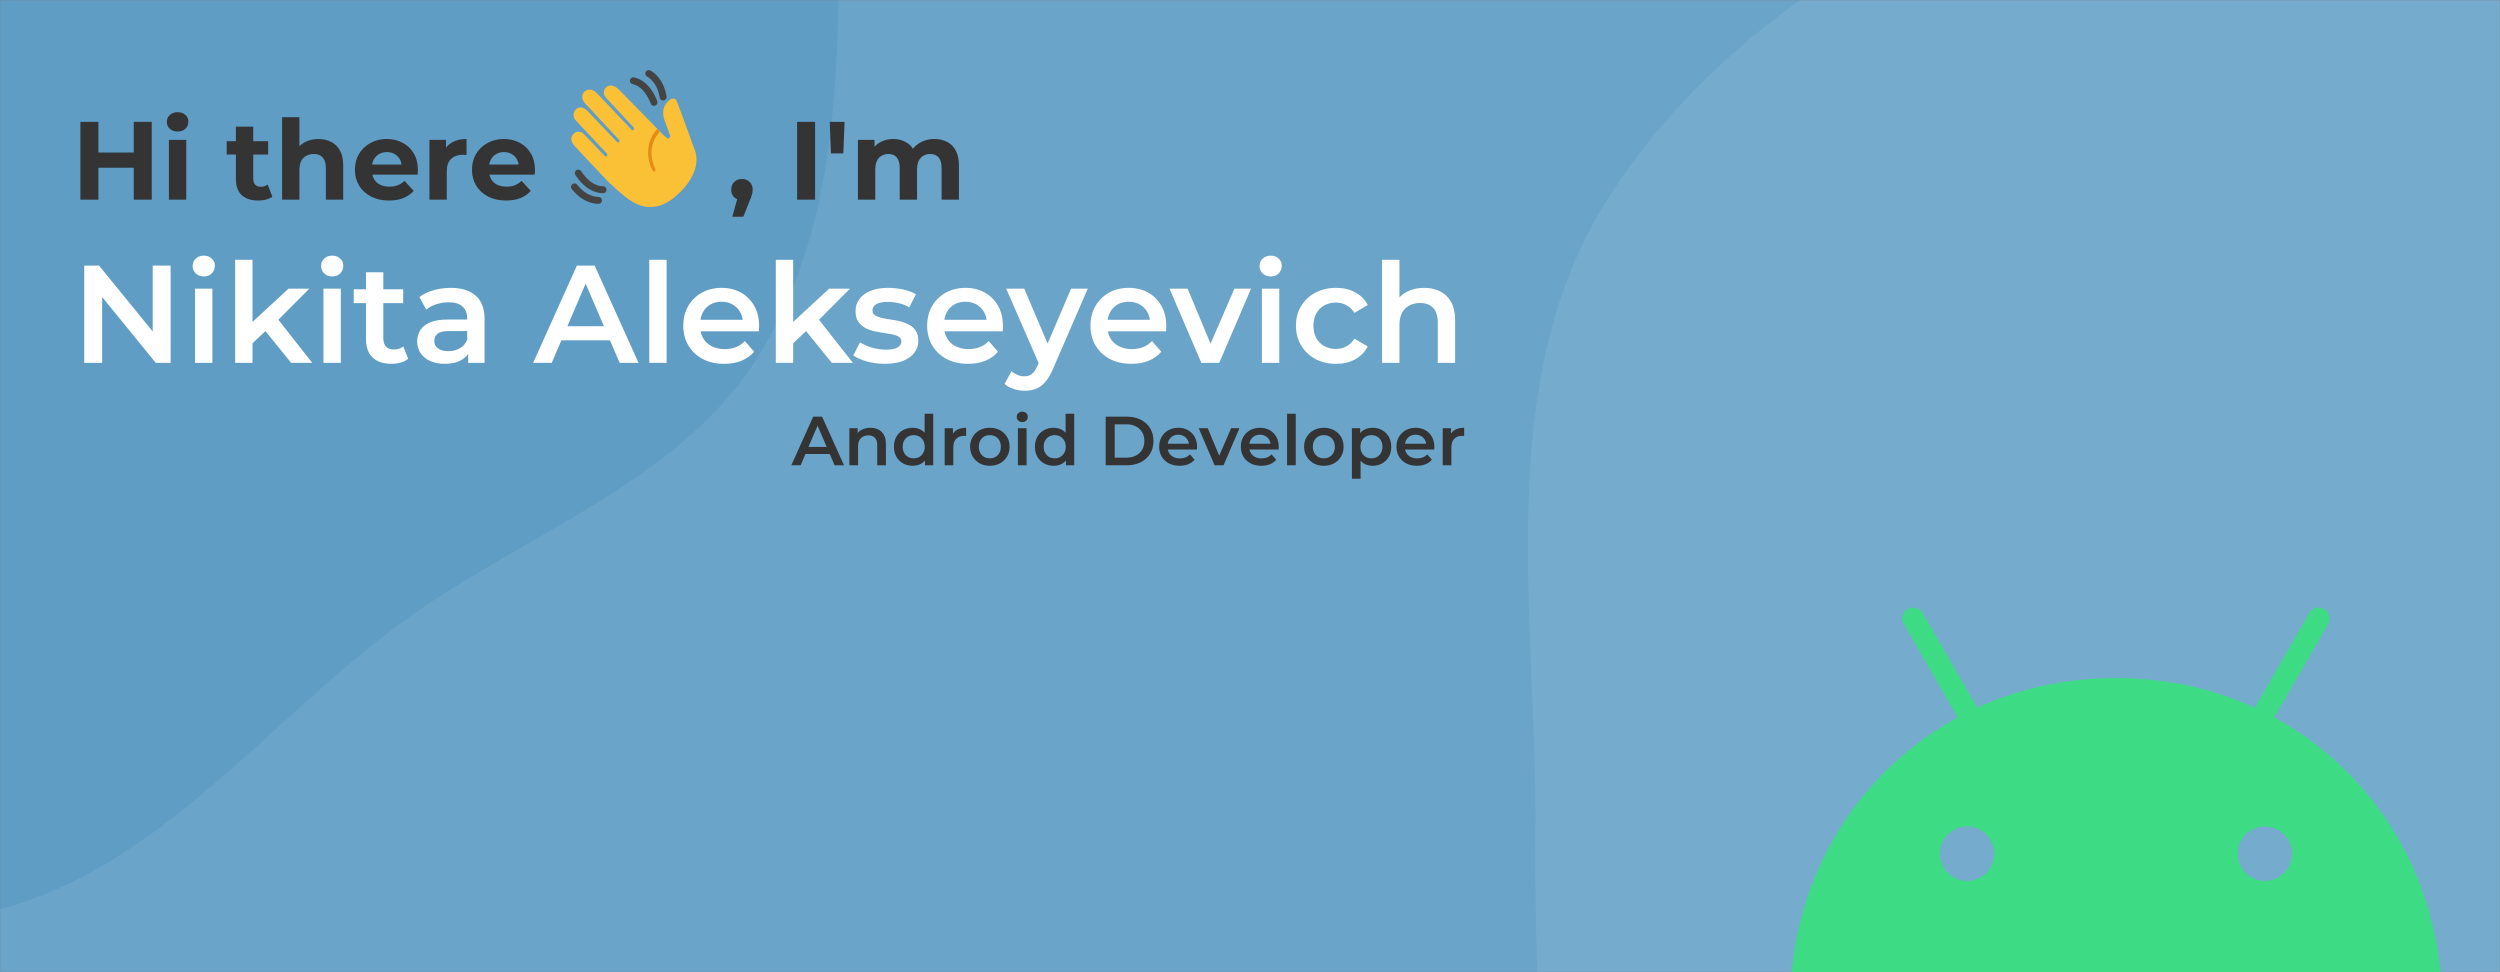 <svg width="1440" height="560" viewBox="0 0 1440 560" fill="none" xmlns="http://www.w3.org/2000/svg">
<rect x="0" y="0" width="1440" height="560" fill="#808080" stroke="none"/>
<g clip-path="url(#clip0_1_2)">
<mask id="mask0_1_2" style="mask-type:luminance" maskUnits="userSpaceOnUse" x="0" y="0" width="1440" height="560">
<path d="M1440 0H0V560H1440V0Z" fill="white"/>
</mask>
<g mask="url(#mask0_1_2)">
<path d="M1440 0H6.10352e-05V560H1440V0Z" fill="#6AA4C9"/>
<path d="M6.10352e-05 523.756C93.115 498.599 153.032 416.179 230.755 359.062C302.594 306.269 394.292 277.544 439.553 200.737C486.836 120.499 482.827 23.645 483.291 -69.487C483.828 -177.186 509.775 -299.323 442.466 -383.399C375.019 -467.649 248.851 -464.55 144.619 -492.528C43.02 -519.799 -58.577 -572.81 -160.065 -545.131C-262.125 -517.296 -337.985 -431.933 -397.711 -344.618C-453.118 -263.617 -466.707 -166.14 -485.23 -69.766C-504.683 31.447 -535.61 132.805 -508.587 232.264C-479.025 341.066 -425.541 453.881 -327.721 509.945C-230.898 565.438 -107.735 552.863 6.10352e-05 523.756Z" fill="#5F9DC5"/>
<path d="M1440 1246.55C1564.71 1219.37 1635.2 1092.85 1722.76 999.975C1790.1 928.549 1850.3 855.283 1892.46 766.633C1935.21 676.758 1960.72 583.315 1968.12 484.068C1977.19 362.415 2007.06 228.615 1940.17 126.596C1871.87 22.416 1737.51 -11.153 1618.76 -48.789C1497.79 -87.127 1371.87 -121.79 1248.36 -92.657C1121.46 -62.722 995.934 4.566 926.001 114.617C858.877 220.249 885.456 354.965 884.391 480.115C883.467 588.74 891.629 692.581 920.192 797.388C953.744 920.502 968.577 1059.88 1065.13 1143.31C1165.23 1229.8 1310.75 1274.72 1440 1246.55Z" fill="#75ABCD"/>
</g>
<path d="M1405.67 560H1032C1037.98 496.523 1074.18 442.301 1127.64 413.274L1096.64 359.46C1094.89 356.443 1095.91 352.611 1098.92 350.858C1101.93 349.105 1105.75 350.124 1107.5 353.141L1138.9 407.648C1162.86 396.681 1189.83 390.566 1218.84 390.566C1247.84 390.566 1274.81 396.681 1298.77 407.648L1330.17 353.141C1331.88 350.124 1335.75 349.105 1338.72 350.858C1341.69 352.611 1342.74 356.443 1340.99 359.46L1310 413.274C1363.49 442.301 1399.69 496.523 1405.67 560ZM1304.59 507.409C1313.25 507.409 1320.29 500.356 1320.25 491.713C1320.25 483.07 1313.25 476.017 1304.59 476.017C1295.96 476.017 1288.93 483.029 1288.93 491.713C1288.93 500.356 1295.92 507.409 1304.59 507.409ZM1133.05 507.409C1141.71 507.409 1148.75 500.356 1148.71 491.713C1148.71 483.07 1141.71 476.017 1133.05 476.017C1124.42 476.017 1117.38 483.029 1117.38 491.713C1117.38 500.356 1124.38 507.409 1133.05 507.409Z" fill="#3DDC84"/>
<path d="M77.032 70.2H87.4V115H77.032V70.2ZM56.68 115H46.312V70.2H56.68V115ZM77.8 96.632H55.912V87.864H77.8V96.632ZM97.296 115V80.568H107.28V115H97.296ZM102.288 75.768C100.453 75.768 98.96 75.235 97.808 74.168C96.656 73.101 96.079 71.779 96.079 70.2C96.079 68.621 96.656 67.299 97.808 66.232C98.96 65.165 100.453 64.632 102.288 64.632C104.122 64.632 105.616 65.144 106.768 66.168C107.92 67.149 108.496 68.429 108.496 70.008C108.496 71.672 107.92 73.059 106.768 74.168C105.658 75.235 104.165 75.768 102.288 75.768ZM148.751 115.512C144.697 115.512 141.54 114.488 139.279 112.44C137.017 110.349 135.887 107.256 135.887 103.16V72.952H145.871V103.032C145.871 104.483 146.255 105.613 147.023 106.424C147.791 107.192 148.836 107.576 150.159 107.576C151.737 107.576 153.081 107.149 154.191 106.296L156.879 113.336C155.855 114.061 154.617 114.616 153.167 115C151.759 115.341 150.287 115.512 148.751 115.512ZM130.575 89.016V81.336H154.447V89.016H130.575ZM183.411 80.056C186.142 80.056 188.574 80.611 190.707 81.72C192.883 82.787 194.59 84.451 195.827 86.712C197.064 88.931 197.683 91.789 197.683 95.288V115H187.699V96.824C187.699 94.051 187.08 92.003 185.843 90.68C184.648 89.357 182.942 88.696 180.723 88.696C179.144 88.696 177.715 89.037 176.435 89.72C175.198 90.36 174.216 91.363 173.491 92.728C172.808 94.093 172.467 95.843 172.467 97.976V115H162.483V67.512H172.467V90.104L170.227 87.224C171.464 84.92 173.235 83.149 175.539 81.912C177.843 80.675 180.467 80.056 183.411 80.056ZM224.071 115.512C220.146 115.512 216.69 114.744 213.703 113.208C210.759 111.672 208.476 109.581 206.855 106.936C205.234 104.248 204.423 101.197 204.423 97.784C204.423 94.328 205.212 91.277 206.791 88.632C208.412 85.944 210.61 83.853 213.383 82.36C216.156 80.824 219.292 80.056 222.791 80.056C226.162 80.056 229.191 80.781 231.879 82.232C234.61 83.64 236.764 85.688 238.343 88.376C239.922 91.021 240.711 94.2 240.711 97.912C240.711 98.296 240.69 98.744 240.647 99.256C240.604 99.725 240.562 100.173 240.519 100.6H212.551V94.776H235.271L231.431 96.504C231.431 94.712 231.068 93.155 230.343 91.832C229.618 90.509 228.615 89.485 227.335 88.76C226.055 87.992 224.562 87.608 222.855 87.608C221.148 87.608 219.634 87.992 218.311 88.76C217.031 89.485 216.028 90.531 215.303 91.896C214.578 93.219 214.215 94.797 214.215 96.632V98.168C214.215 100.045 214.62 101.709 215.431 103.16C216.284 104.568 217.458 105.656 218.951 106.424C220.487 107.149 222.279 107.512 224.327 107.512C226.162 107.512 227.762 107.235 229.127 106.68C230.535 106.125 231.815 105.293 232.967 104.184L238.279 109.944C236.7 111.736 234.716 113.123 232.327 114.104C229.938 115.043 227.186 115.512 224.071 115.512ZM247.358 115V80.568H256.894V90.296L255.55 87.48C256.574 85.048 258.217 83.213 260.478 81.976C262.739 80.696 265.491 80.056 268.734 80.056V89.272C268.307 89.229 267.923 89.208 267.582 89.208C267.241 89.165 266.878 89.144 266.494 89.144C263.763 89.144 261.545 89.933 259.838 91.512C258.174 93.048 257.342 95.459 257.342 98.744V115H247.358ZM291.509 115.512C287.583 115.512 284.127 114.744 281.141 113.208C278.197 111.672 275.914 109.581 274.293 106.936C272.671 104.248 271.861 101.197 271.861 97.784C271.861 94.328 272.65 91.277 274.229 88.632C275.85 85.944 278.047 83.853 280.821 82.36C283.594 80.824 286.73 80.056 290.229 80.056C293.599 80.056 296.629 80.781 299.317 82.232C302.047 83.64 304.202 85.688 305.781 88.376C307.359 91.021 308.149 94.2 308.149 97.912C308.149 98.296 308.127 98.744 308.085 99.256C308.042 99.725 307.999 100.173 307.957 100.6H279.989V94.776H302.708L298.869 96.504C298.869 94.712 298.506 93.155 297.781 91.832C297.055 90.509 296.053 89.485 294.773 88.76C293.493 87.992 291.999 87.608 290.293 87.608C288.586 87.608 287.071 87.992 285.749 88.76C284.469 89.485 283.466 90.531 282.741 91.896C282.015 93.219 281.653 94.797 281.653 96.632V98.168C281.653 100.045 282.058 101.709 282.869 103.16C283.722 104.568 284.895 105.656 286.389 106.424C287.925 107.149 289.717 107.512 291.765 107.512C293.599 107.512 295.199 107.235 296.565 106.68C297.973 106.125 299.253 105.293 300.405 104.184L305.717 109.944C304.138 111.736 302.154 113.123 299.765 114.104C297.375 115.043 294.623 115.512 291.509 115.512ZM421.818 124.856L426.042 109.496L427.45 115.256C425.615 115.256 424.1 114.723 422.906 113.656C421.754 112.589 421.178 111.117 421.178 109.24C421.178 107.363 421.775 105.869 422.97 104.76C424.164 103.651 425.636 103.096 427.385 103.096C429.178 103.096 430.65 103.672 431.802 104.824C432.954 105.933 433.53 107.405 433.53 109.24C433.53 109.795 433.487 110.349 433.402 110.904C433.316 111.416 433.146 112.056 432.89 112.824C432.676 113.549 432.314 114.488 431.802 115.64L428.154 124.856H421.818ZM459.125 115V70.2H469.493V115H459.125ZM478.589 88.376L477.949 70.2H486.461L485.757 88.376H478.589ZM538.267 80.056C540.997 80.056 543.408 80.611 545.499 81.72C547.632 82.787 549.296 84.451 550.491 86.712C551.728 88.931 552.347 91.789 552.347 95.288V115H542.363V96.824C542.363 94.051 541.787 92.003 540.635 90.68C539.483 89.357 537.861 88.696 535.771 88.696C534.32 88.696 533.019 89.037 531.867 89.72C530.715 90.36 529.819 91.341 529.179 92.664C528.539 93.987 528.219 95.672 528.219 97.72V115H518.235V96.824C518.235 94.051 517.659 92.003 516.507 90.68C515.397 89.357 513.797 88.696 511.707 88.696C510.256 88.696 508.955 89.037 507.803 89.72C506.651 90.36 505.755 91.341 505.115 92.664C504.475 93.987 504.155 95.672 504.155 97.72V115H494.171V80.568H503.707V89.976L501.915 87.224C503.109 84.877 504.795 83.107 506.971 81.912C509.189 80.675 511.707 80.056 514.523 80.056C517.68 80.056 520.432 80.867 522.779 82.488C525.168 84.067 526.747 86.499 527.515 89.784L523.995 88.824C525.147 86.136 526.981 84.003 529.499 82.424C532.059 80.845 534.981 80.056 538.267 80.056Z" fill="#343434"/>
<path d="M48.52 209V153H57.08L92.2 196.12H87.96V153H98.28V209H89.72L54.6 165.88H58.84V209H48.52ZM112.326 209V166.28H122.326V209H112.326ZM117.366 159.24C115.499 159.24 113.952 158.653 112.726 157.48C111.552 156.307 110.966 154.893 110.966 153.24C110.966 151.533 111.552 150.12 112.726 149C113.952 147.827 115.499 147.24 117.366 147.24C119.232 147.24 120.752 147.8 121.926 148.92C123.152 149.987 123.766 151.347 123.766 153C123.766 154.76 123.179 156.253 122.006 157.48C120.832 158.653 119.286 159.24 117.366 159.24ZM143.611 199.48L143.851 186.92L166.171 166.28H178.171L159.211 185.32L153.931 189.72L143.611 199.48ZM135.451 209V149.64H145.451V209H135.451ZM167.691 209L152.091 189.72L158.411 181.72L179.851 209H167.691ZM186.31 209V166.28H196.31V209H186.31ZM191.35 159.24C189.483 159.24 187.937 158.653 186.71 157.48C185.537 156.307 184.95 154.893 184.95 153.24C184.95 151.533 185.537 150.12 186.71 149C187.937 147.827 189.483 147.24 191.35 147.24C193.217 147.24 194.737 147.8 195.91 148.92C197.137 149.987 197.75 151.347 197.75 153C197.75 154.76 197.163 156.253 195.99 157.48C194.817 158.653 193.27 159.24 191.35 159.24ZM225.515 209.56C220.822 209.56 217.195 208.36 214.635 205.96C212.075 203.507 210.795 199.907 210.795 195.16V156.84H220.795V194.92C220.795 196.947 221.302 198.52 222.315 199.64C223.382 200.76 224.848 201.32 226.715 201.32C228.955 201.32 230.822 200.733 232.315 199.56L235.115 206.68C233.942 207.64 232.502 208.36 230.795 208.84C229.088 209.32 227.328 209.56 225.515 209.56ZM203.755 174.6V166.6H232.235V174.6H203.755ZM269.661 209V200.36L269.101 198.52V183.4C269.101 180.467 268.221 178.2 266.461 176.6C264.701 174.947 262.035 174.12 258.461 174.12C256.061 174.12 253.688 174.493 251.341 175.24C249.048 175.987 247.101 177.027 245.501 178.36L241.581 171.08C243.875 169.32 246.595 168.013 249.741 167.16C252.941 166.253 256.248 165.8 259.661 165.8C265.848 165.8 270.621 167.293 273.981 170.28C277.395 173.213 279.101 177.773 279.101 183.96V209H269.661ZM256.221 209.56C253.021 209.56 250.221 209.027 247.821 207.96C245.421 206.84 243.555 205.32 242.221 203.4C240.941 201.427 240.301 199.213 240.301 196.76C240.301 194.36 240.861 192.2 241.981 190.28C243.155 188.36 245.048 186.84 247.661 185.72C250.275 184.6 253.741 184.04 258.061 184.04H270.461V190.68H258.781C255.368 190.68 253.075 191.24 251.901 192.36C250.728 193.427 250.141 194.76 250.141 196.36C250.141 198.173 250.861 199.613 252.301 200.68C253.741 201.747 255.741 202.28 258.301 202.28C260.755 202.28 262.941 201.72 264.861 200.6C266.835 199.48 268.248 197.827 269.101 195.64L270.781 201.64C269.821 204.147 268.088 206.093 265.581 207.48C263.128 208.867 260.008 209.56 256.221 209.56ZM307.084 209L332.284 153H342.524L367.804 209H356.924L335.244 158.52H339.404L317.804 209H307.084ZM318.684 196.04L321.484 187.88H351.724L354.524 196.04H318.684ZM373.966 209V149.64H383.966V209H373.966ZM417.171 209.56C412.425 209.56 408.265 208.627 404.691 206.76C401.171 204.84 398.425 202.227 396.451 198.92C394.531 195.613 393.571 191.853 393.571 187.64C393.571 183.373 394.505 179.613 396.371 176.36C398.291 173.053 400.905 170.467 404.211 168.6C407.571 166.733 411.385 165.8 415.651 165.8C419.811 165.8 423.518 166.707 426.771 168.52C430.025 170.333 432.585 172.893 434.451 176.2C436.318 179.507 437.251 183.4 437.251 187.88C437.251 188.307 437.225 188.787 437.171 189.32C437.171 189.853 437.145 190.36 437.091 190.84H401.491V184.2H431.811L427.891 186.28C427.945 183.827 427.438 181.667 426.371 179.8C425.305 177.933 423.838 176.467 421.971 175.4C420.158 174.333 418.051 173.8 415.651 173.8C413.198 173.8 411.038 174.333 409.171 175.4C407.358 176.467 405.918 177.96 404.851 179.88C403.838 181.747 403.331 183.96 403.331 186.52V188.12C403.331 190.68 403.918 192.947 405.091 194.92C406.265 196.893 407.918 198.413 410.051 199.48C412.185 200.547 414.638 201.08 417.411 201.08C419.811 201.08 421.971 200.707 423.891 199.96C425.811 199.213 427.518 198.04 429.011 196.44L434.371 202.6C432.451 204.84 430.025 206.573 427.091 207.8C424.211 208.973 420.905 209.56 417.171 209.56ZM455.017 199.48L455.257 186.92L477.577 166.28H489.577L470.617 185.32L465.337 189.72L455.017 199.48ZM446.857 209V149.64H456.857V209H446.857ZM479.097 209L463.497 189.72L469.817 181.72L491.257 209H479.097ZM509.588 209.56C506.015 209.56 502.575 209.107 499.268 208.2C496.015 207.24 493.428 206.093 491.508 204.76L495.348 197.16C497.268 198.387 499.561 199.4 502.228 200.2C504.895 201 507.561 201.4 510.228 201.4C513.375 201.4 515.641 200.973 517.028 200.12C518.468 199.267 519.188 198.12 519.188 196.68C519.188 195.507 518.708 194.627 517.748 194.04C516.788 193.4 515.535 192.92 513.988 192.6C512.441 192.28 510.708 191.987 508.788 191.72C506.921 191.453 505.028 191.107 503.108 190.68C501.241 190.2 499.535 189.533 497.988 188.68C496.441 187.773 495.188 186.573 494.228 185.08C493.268 183.587 492.788 181.613 492.788 179.16C492.788 176.44 493.561 174.093 495.108 172.12C496.655 170.093 498.815 168.547 501.588 167.48C504.415 166.36 507.748 165.8 511.588 165.8C514.468 165.8 517.375 166.12 520.308 166.76C523.241 167.4 525.668 168.307 527.588 169.48L523.748 177.08C521.721 175.853 519.668 175.027 517.588 174.6C515.561 174.12 513.535 173.88 511.508 173.88C508.468 173.88 506.201 174.333 504.708 175.24C503.268 176.147 502.548 177.293 502.548 178.68C502.548 179.96 503.028 180.92 503.988 181.56C504.948 182.2 506.201 182.707 507.748 183.08C509.295 183.453 511.001 183.773 512.868 184.04C514.788 184.253 516.681 184.6 518.548 185.08C520.415 185.56 522.121 186.227 523.668 187.08C525.268 187.88 526.548 189.027 527.508 190.52C528.468 192.013 528.948 193.96 528.948 196.36C528.948 199.027 528.148 201.347 526.548 203.32C525.001 205.293 522.788 206.84 519.908 207.96C517.028 209.027 513.588 209.56 509.588 209.56ZM557.64 209.56C552.893 209.56 548.733 208.627 545.16 206.76C541.64 204.84 538.893 202.227 536.92 198.92C535 195.613 534.04 191.853 534.04 187.64C534.04 183.373 534.973 179.613 536.84 176.36C538.76 173.053 541.373 170.467 544.68 168.6C548.04 166.733 551.853 165.8 556.12 165.8C560.28 165.8 563.987 166.707 567.24 168.52C570.493 170.333 573.053 172.893 574.92 176.2C576.787 179.507 577.72 183.4 577.72 187.88C577.72 188.307 577.693 188.787 577.64 189.32C577.64 189.853 577.613 190.36 577.56 190.84H541.96V184.2H572.28L568.36 186.28C568.413 183.827 567.907 181.667 566.84 179.8C565.773 177.933 564.307 176.467 562.44 175.4C560.627 174.333 558.52 173.8 556.12 173.8C553.667 173.8 551.507 174.333 549.64 175.4C547.827 176.467 546.387 177.96 545.32 179.88C544.307 181.747 543.8 183.96 543.8 186.52V188.12C543.8 190.68 544.387 192.947 545.56 194.92C546.733 196.893 548.387 198.413 550.52 199.48C552.653 200.547 555.107 201.08 557.88 201.08C560.28 201.08 562.44 200.707 564.36 199.96C566.28 199.213 567.987 198.04 569.48 196.44L574.84 202.6C572.92 204.84 570.493 206.573 567.56 207.8C564.68 208.973 561.373 209.56 557.64 209.56ZM590.064 225.08C587.984 225.08 585.904 224.733 583.824 224.04C581.744 223.347 580.011 222.387 578.624 221.16L582.624 213.8C583.638 214.707 584.784 215.427 586.064 215.96C587.344 216.493 588.651 216.76 589.984 216.76C591.798 216.76 593.264 216.307 594.384 215.4C595.504 214.493 596.544 212.973 597.504 210.84L599.984 205.24L600.784 204.04L616.944 166.28H626.544L606.544 212.44C605.211 215.64 603.718 218.173 602.064 220.04C600.464 221.907 598.651 223.213 596.624 223.96C594.651 224.707 592.464 225.08 590.064 225.08ZM598.864 210.52L579.584 166.28H589.984L605.664 203.16L598.864 210.52ZM651.703 209.56C646.956 209.56 642.796 208.627 639.223 206.76C635.703 204.84 632.956 202.227 630.983 198.92C629.063 195.613 628.103 191.853 628.103 187.64C628.103 183.373 629.036 179.613 630.903 176.36C632.823 173.053 635.436 170.467 638.743 168.6C642.103 166.733 645.916 165.8 650.183 165.8C654.343 165.8 658.049 166.707 661.303 168.52C664.556 170.333 667.116 172.893 668.983 176.2C670.849 179.507 671.783 183.4 671.783 187.88C671.783 188.307 671.756 188.787 671.703 189.32C671.703 189.853 671.676 190.36 671.623 190.84H636.023V184.2H666.343L662.423 186.28C662.476 183.827 661.969 181.667 660.903 179.8C659.836 177.933 658.369 176.467 656.503 175.4C654.689 174.333 652.583 173.8 650.183 173.8C647.729 173.8 645.569 174.333 643.703 175.4C641.889 176.467 640.449 177.96 639.383 179.88C638.369 181.747 637.863 183.96 637.863 186.52V188.12C637.863 190.68 638.449 192.947 639.623 194.92C640.796 196.893 642.449 198.413 644.583 199.48C646.716 200.547 649.169 201.08 651.943 201.08C654.343 201.08 656.503 200.707 658.423 199.96C660.343 199.213 662.049 198.04 663.543 196.44L668.903 202.6C666.983 204.84 664.556 206.573 661.623 207.8C658.743 208.973 655.436 209.56 651.703 209.56ZM691.967 209L673.647 166.28H684.047L699.807 203.96H694.687L711.007 166.28H720.607L702.287 209H691.967ZM726.857 209V166.28H736.857V209H726.857ZM731.897 159.24C730.03 159.24 728.484 158.653 727.257 157.48C726.084 156.307 725.497 154.893 725.497 153.24C725.497 151.533 726.084 150.12 727.257 149C728.484 147.827 730.03 147.24 731.897 147.24C733.764 147.24 735.284 147.8 736.457 148.92C737.684 149.987 738.297 151.347 738.297 153C738.297 154.76 737.71 156.253 736.537 157.48C735.364 158.653 733.817 159.24 731.897 159.24ZM769.582 209.56C765.102 209.56 761.102 208.627 757.582 206.76C754.115 204.84 751.395 202.227 749.422 198.92C747.449 195.613 746.462 191.853 746.462 187.64C746.462 183.373 747.449 179.613 749.422 176.36C751.395 173.053 754.115 170.467 757.582 168.6C761.102 166.733 765.102 165.8 769.582 165.8C773.742 165.8 777.395 166.653 780.542 168.36C783.742 170.013 786.169 172.467 787.822 175.72L780.142 180.2C778.862 178.173 777.289 176.68 775.422 175.72C773.609 174.76 771.635 174.28 769.502 174.28C767.049 174.28 764.835 174.813 762.862 175.88C760.889 176.947 759.342 178.493 758.222 180.52C757.102 182.493 756.542 184.867 756.542 187.64C756.542 190.413 757.102 192.813 758.222 194.84C759.342 196.813 760.889 198.333 762.862 199.4C764.835 200.467 767.049 201 769.502 201C771.635 201 773.609 200.52 775.422 199.56C777.289 198.6 778.862 197.107 780.142 195.08L787.822 199.56C786.169 202.76 783.742 205.24 780.542 207C777.395 208.707 773.742 209.56 769.582 209.56ZM820.316 165.8C823.729 165.8 826.769 166.467 829.436 167.8C832.156 169.133 834.289 171.187 835.836 173.96C837.382 176.68 838.156 180.2 838.156 184.52V209H828.156V185.8C828.156 182.013 827.249 179.187 825.436 177.32C823.676 175.453 821.196 174.52 817.996 174.52C815.649 174.52 813.569 175 811.756 175.96C809.942 176.92 808.529 178.36 807.516 180.28C806.556 182.147 806.076 184.52 806.076 187.4V209H796.076V149.64H806.076V177.8L803.916 174.28C805.409 171.56 807.569 169.48 810.396 168.04C813.276 166.547 816.582 165.8 820.316 165.8Z" fill="white"/>
<path d="M455.8 268L468.4 240H473.52L486.16 268H480.72L469.88 242.76H471.96L461.16 268H455.8ZM461.6 261.52L463 257.44H478.12L479.52 261.52H461.6ZM501.361 246.4C503.068 246.4 504.588 246.733 505.921 247.4C507.281 248.067 508.348 249.093 509.121 250.48C509.894 251.84 510.281 253.6 510.281 255.76V268H505.281V256.4C505.281 254.507 504.828 253.093 503.921 252.16C503.041 251.227 501.801 250.76 500.201 250.76C499.028 250.76 497.988 251 497.081 251.48C496.174 251.96 495.468 252.68 494.961 253.64C494.481 254.573 494.241 255.76 494.241 257.2V268H489.241V246.64H494.001V252.4L493.161 250.64C493.908 249.28 494.988 248.24 496.401 247.52C497.841 246.773 499.494 246.4 501.361 246.4ZM525.703 268.28C523.649 268.28 521.796 267.827 520.143 266.92C518.516 265.987 517.236 264.707 516.303 263.08C515.369 261.453 514.903 259.533 514.903 257.32C514.903 255.107 515.369 253.187 516.303 251.56C517.236 249.933 518.516 248.667 520.143 247.76C521.796 246.853 523.649 246.4 525.703 246.4C527.489 246.4 529.089 246.8 530.503 247.6C531.916 248.373 533.036 249.56 533.863 251.16C534.689 252.76 535.103 254.813 535.103 257.32C535.103 259.8 534.703 261.853 533.903 263.48C533.103 265.08 531.996 266.28 530.583 267.08C529.169 267.88 527.543 268.28 525.703 268.28ZM526.303 264C527.503 264 528.569 263.733 529.503 263.2C530.463 262.667 531.223 261.893 531.783 260.88C532.369 259.867 532.663 258.68 532.663 257.32C532.663 255.933 532.369 254.747 531.783 253.76C531.223 252.747 530.463 251.973 529.503 251.44C528.569 250.907 527.503 250.64 526.303 250.64C525.103 250.64 524.023 250.907 523.063 251.44C522.129 251.973 521.369 252.747 520.783 253.76C520.223 254.747 519.943 255.933 519.943 257.32C519.943 258.68 520.223 259.867 520.783 260.88C521.369 261.893 522.129 262.667 523.063 263.2C524.023 263.733 525.103 264 526.303 264ZM532.783 268V262.96L532.983 257.28L532.583 251.6V238.32H537.543V268H532.783ZM544.124 268V246.64H548.884V252.52L548.324 250.8C548.964 249.36 549.964 248.267 551.324 247.52C552.71 246.773 554.43 246.4 556.484 246.4V251.16C556.27 251.107 556.07 251.08 555.884 251.08C555.697 251.053 555.51 251.04 555.324 251.04C553.43 251.04 551.924 251.6 550.804 252.72C549.684 253.813 549.124 255.453 549.124 257.64V268H544.124ZM570.13 268.28C567.943 268.28 565.997 267.813 564.29 266.88C562.583 265.92 561.237 264.613 560.25 262.96C559.263 261.307 558.77 259.427 558.77 257.32C558.77 255.187 559.263 253.307 560.25 251.68C561.237 250.027 562.583 248.733 564.29 247.8C565.997 246.867 567.943 246.4 570.13 246.4C572.343 246.4 574.303 246.867 576.01 247.8C577.743 248.733 579.09 250.013 580.05 251.64C581.037 253.267 581.53 255.16 581.53 257.32C581.53 259.427 581.037 261.307 580.05 262.96C579.09 264.613 577.743 265.92 576.01 266.88C574.303 267.813 572.343 268.28 570.13 268.28ZM570.13 264C571.357 264 572.45 263.733 573.41 263.2C574.37 262.667 575.117 261.893 575.65 260.88C576.21 259.867 576.49 258.68 576.49 257.32C576.49 255.933 576.21 254.747 575.65 253.76C575.117 252.747 574.37 251.973 573.41 251.44C572.45 250.907 571.37 250.64 570.17 250.64C568.943 250.64 567.85 250.907 566.89 251.44C565.957 251.973 565.21 252.747 564.65 253.76C564.09 254.747 563.81 255.933 563.81 257.32C563.81 258.68 564.09 259.867 564.65 260.88C565.21 261.893 565.957 262.667 566.89 263.2C567.85 263.733 568.93 264 570.13 264ZM586.311 268V246.64H591.311V268H586.311ZM588.831 243.12C587.898 243.12 587.125 242.827 586.511 242.24C585.925 241.653 585.631 240.947 585.631 240.12C585.631 239.267 585.925 238.56 586.511 238C587.125 237.413 587.898 237.12 588.831 237.12C589.765 237.12 590.525 237.4 591.111 237.96C591.725 238.493 592.031 239.173 592.031 240C592.031 240.88 591.738 241.627 591.151 242.24C590.565 242.827 589.791 243.12 588.831 243.12ZM606.914 268.28C604.86 268.28 603.007 267.827 601.354 266.92C599.727 265.987 598.447 264.707 597.514 263.08C596.58 261.453 596.114 259.533 596.114 257.32C596.114 255.107 596.58 253.187 597.514 251.56C598.447 249.933 599.727 248.667 601.354 247.76C603.007 246.853 604.86 246.4 606.914 246.4C608.7 246.4 610.3 246.8 611.714 247.6C613.127 248.373 614.247 249.56 615.074 251.16C615.9 252.76 616.314 254.813 616.314 257.32C616.314 259.8 615.914 261.853 615.114 263.48C614.314 265.08 613.207 266.28 611.794 267.08C610.38 267.88 608.754 268.28 606.914 268.28ZM607.514 264C608.714 264 609.78 263.733 610.714 263.2C611.674 262.667 612.434 261.893 612.994 260.88C613.58 259.867 613.874 258.68 613.874 257.32C613.874 255.933 613.58 254.747 612.994 253.76C612.434 252.747 611.674 251.973 610.714 251.44C609.78 250.907 608.714 250.64 607.514 250.64C606.314 250.64 605.234 250.907 604.274 251.44C603.34 251.973 602.58 252.747 601.994 253.76C601.434 254.747 601.154 255.933 601.154 257.32C601.154 258.68 601.434 259.867 601.994 260.88C602.58 261.893 603.34 262.667 604.274 263.2C605.234 263.733 606.314 264 607.514 264ZM613.994 268V262.96L614.194 257.28L613.794 251.6V238.32H618.754V268H613.994ZM636.869 268V240H649.109C652.149 240 654.816 240.587 657.109 241.76C659.403 242.933 661.189 244.56 662.469 246.64C663.749 248.72 664.389 251.173 664.389 254C664.389 256.8 663.749 259.253 662.469 261.36C661.189 263.44 659.403 265.067 657.109 266.24C654.816 267.413 652.149 268 649.109 268H636.869ZM642.069 263.6H648.869C650.976 263.6 652.789 263.2 654.309 262.4C655.856 261.6 657.043 260.48 657.869 259.04C658.723 257.6 659.149 255.92 659.149 254C659.149 252.053 658.723 250.373 657.869 248.96C657.043 247.52 655.856 246.4 654.309 245.6C652.789 244.8 650.976 244.4 648.869 244.4H642.069V263.6ZM679.476 268.28C677.103 268.28 675.023 267.813 673.236 266.88C671.476 265.92 670.103 264.613 669.116 262.96C668.156 261.307 667.676 259.427 667.676 257.32C667.676 255.187 668.143 253.307 669.076 251.68C670.036 250.027 671.343 248.733 672.996 247.8C674.676 246.867 676.583 246.4 678.716 246.4C680.796 246.4 682.65 246.853 684.276 247.76C685.903 248.667 687.183 249.947 688.116 251.6C689.05 253.253 689.516 255.2 689.516 257.44C689.516 257.653 689.503 257.893 689.476 258.16C689.476 258.427 689.463 258.68 689.436 258.92H671.636V255.6H686.796L684.836 256.64C684.863 255.413 684.61 254.333 684.076 253.4C683.543 252.467 682.81 251.733 681.876 251.2C680.97 250.667 679.916 250.4 678.716 250.4C677.49 250.4 676.41 250.667 675.476 251.2C674.57 251.733 673.85 252.48 673.316 253.44C672.81 254.373 672.556 255.48 672.556 256.76V257.56C672.556 258.84 672.85 259.973 673.436 260.96C674.023 261.947 674.85 262.707 675.916 263.24C676.983 263.773 678.21 264.04 679.596 264.04C680.796 264.04 681.876 263.853 682.836 263.48C683.796 263.107 684.65 262.52 685.396 261.72L688.076 264.8C687.116 265.92 685.903 266.787 684.436 267.4C682.996 267.987 681.343 268.28 679.476 268.28ZM699.608 268L690.448 246.64H695.648L703.528 265.48H700.968L709.128 246.64H713.928L704.768 268H699.608ZM726.508 268.28C724.134 268.28 722.054 267.813 720.268 266.88C718.508 265.92 717.134 264.613 716.148 262.96C715.188 261.307 714.708 259.427 714.708 257.32C714.708 255.187 715.174 253.307 716.108 251.68C717.068 250.027 718.374 248.733 720.028 247.8C721.708 246.867 723.614 246.4 725.748 246.4C727.828 246.4 729.681 246.853 731.308 247.76C732.934 248.667 734.214 249.947 735.148 251.6C736.081 253.253 736.548 255.2 736.548 257.44C736.548 257.653 736.534 257.893 736.508 258.16C736.508 258.427 736.494 258.68 736.468 258.92H718.668V255.6H733.828L731.868 256.64C731.894 255.413 731.641 254.333 731.108 253.4C730.574 252.467 729.841 251.733 728.908 251.2C728.001 250.667 726.948 250.4 725.748 250.4C724.521 250.4 723.441 250.667 722.508 251.2C721.601 251.733 720.881 252.48 720.348 253.44C719.841 254.373 719.588 255.48 719.588 256.76V257.56C719.588 258.84 719.881 259.973 720.468 260.96C721.054 261.947 721.881 262.707 722.948 263.24C724.014 263.773 725.241 264.04 726.628 264.04C727.828 264.04 728.908 263.853 729.868 263.48C730.828 263.107 731.681 262.52 732.428 261.72L735.108 264.8C734.148 265.92 732.934 266.787 731.468 267.4C730.028 267.987 728.374 268.28 726.508 268.28ZM741.35 268V238.32H746.35V268H741.35ZM762.513 268.28C760.326 268.28 758.379 267.813 756.673 266.88C754.966 265.92 753.619 264.613 752.633 262.96C751.646 261.307 751.153 259.427 751.153 257.32C751.153 255.187 751.646 253.307 752.633 251.68C753.619 250.027 754.966 248.733 756.673 247.8C758.379 246.867 760.326 246.4 762.513 246.4C764.726 246.4 766.686 246.867 768.393 247.8C770.126 248.733 771.473 250.013 772.433 251.64C773.419 253.267 773.913 255.16 773.913 257.32C773.913 259.427 773.419 261.307 772.433 262.96C771.473 264.613 770.126 265.92 768.393 266.88C766.686 267.813 764.726 268.28 762.513 268.28ZM762.513 264C763.739 264 764.833 263.733 765.793 263.2C766.753 262.667 767.499 261.893 768.033 260.88C768.593 259.867 768.873 258.68 768.873 257.32C768.873 255.933 768.593 254.747 768.033 253.76C767.499 252.747 766.753 251.973 765.793 251.44C764.833 250.907 763.753 250.64 762.553 250.64C761.326 250.64 760.233 250.907 759.273 251.44C758.339 251.973 757.593 252.747 757.033 253.76C756.473 254.747 756.193 255.933 756.193 257.32C756.193 258.68 756.473 259.867 757.033 260.88C757.593 261.893 758.339 262.667 759.273 263.2C760.233 263.733 761.313 264 762.513 264ZM790.534 268.28C788.801 268.28 787.214 267.88 785.774 267.08C784.361 266.28 783.227 265.08 782.374 263.48C781.547 261.853 781.134 259.8 781.134 257.32C781.134 254.813 781.534 252.76 782.334 251.16C783.161 249.56 784.281 248.373 785.694 247.6C787.107 246.8 788.721 246.4 790.534 246.4C792.641 246.4 794.494 246.853 796.094 247.76C797.721 248.667 799.001 249.933 799.934 251.56C800.894 253.187 801.374 255.107 801.374 257.32C801.374 259.533 800.894 261.467 799.934 263.12C799.001 264.747 797.721 266.013 796.094 266.92C794.494 267.827 792.641 268.28 790.534 268.28ZM778.694 275.76V246.64H783.454V251.68L783.294 257.36L783.694 263.04V275.76H778.694ZM789.974 264C791.174 264 792.241 263.733 793.174 263.2C794.134 262.667 794.894 261.893 795.454 260.88C796.014 259.867 796.294 258.68 796.294 257.32C796.294 255.933 796.014 254.747 795.454 253.76C794.894 252.747 794.134 251.973 793.174 251.44C792.241 250.907 791.174 250.64 789.974 250.64C788.774 250.64 787.694 250.907 786.734 251.44C785.774 251.973 785.014 252.747 784.454 253.76C783.894 254.747 783.614 255.933 783.614 257.32C783.614 258.68 783.894 259.867 784.454 260.88C785.014 261.893 785.774 262.667 786.734 263.2C787.694 263.733 788.774 264 789.974 264ZM816.156 268.28C813.783 268.28 811.703 267.813 809.916 266.88C808.156 265.92 806.783 264.613 805.796 262.96C804.836 261.307 804.356 259.427 804.356 257.32C804.356 255.187 804.823 253.307 805.756 251.68C806.716 250.027 808.023 248.733 809.676 247.8C811.356 246.867 813.263 246.4 815.396 246.4C817.476 246.4 819.329 246.853 820.956 247.76C822.583 248.667 823.863 249.947 824.796 251.6C825.729 253.253 826.196 255.2 826.196 257.44C826.196 257.653 826.183 257.893 826.156 258.16C826.156 258.427 826.143 258.68 826.116 258.92H808.316V255.6H823.476L821.516 256.64C821.543 255.413 821.289 254.333 820.756 253.4C820.223 252.467 819.489 251.733 818.556 251.2C817.649 250.667 816.596 250.4 815.396 250.4C814.169 250.4 813.089 250.667 812.156 251.2C811.249 251.733 810.529 252.48 809.996 253.44C809.489 254.373 809.236 255.48 809.236 256.76V257.56C809.236 258.84 809.529 259.973 810.116 260.96C810.703 261.947 811.529 262.707 812.596 263.24C813.663 263.773 814.889 264.04 816.276 264.04C817.476 264.04 818.556 263.853 819.516 263.48C820.476 263.107 821.329 262.52 822.076 261.72L824.756 264.8C823.796 265.92 822.583 266.787 821.116 267.4C819.676 267.987 818.023 268.28 816.156 268.28ZM830.999 268V246.64H835.759V252.52L835.199 250.8C835.839 249.36 836.839 248.267 838.199 247.52C839.585 246.773 841.305 246.4 843.359 246.4V251.16C843.145 251.107 842.945 251.08 842.759 251.08C842.572 251.053 842.385 251.04 842.199 251.04C840.305 251.04 838.799 251.6 837.679 252.72C836.559 253.813 835.999 255.453 835.999 257.64V268H830.999Z" fill="#343434"/>
<g clip-path="url(#clip1_1_2)">
<path d="M349.552 89.813C348.863 90.454 348.172 89.683 348.172 89.683C348.172 89.683 336.666 77.404 335.918 76.851C334.864 76.078 332.606 74.864 330.335 77.187C329.388 78.153 327.843 80.303 330.687 83.788C331.303 84.541 349.228 103.568 350.274 104.597C350.274 104.597 358.558 112.714 363.578 115.776C364.969 116.624 366.534 117.524 368.363 118.155C370.186 118.787 372.247 119.226 374.422 119.233C376.597 119.266 378.854 118.856 380.989 118.082C383.123 117.302 385.114 116.166 386.925 114.853C387.37 114.517 387.821 114.182 388.241 113.821L389.457 112.825C390.304 112.122 391.094 111.381 391.853 110.627C393.377 109.12 394.752 107.506 395.964 105.855C397.17 104.196 398.195 102.481 399.013 100.772C399.832 99.062 400.407 97.346 400.757 95.722C401.125 94.104 401.23 92.573 401.179 91.236C401.171 89.898 400.907 88.754 400.691 87.84C400.444 86.927 400.178 86.245 399.967 85.794C399.763 85.343 399.651 85.105 399.651 85.105C399.366 84.298 399.094 83.528 398.853 82.834C398.172 80.875 397.387 78.678 396.57 76.419C396.223 75.462 396.062 75.03 396.062 75.03L396.068 75.049C393.067 66.806 389.841 58.313 389.841 58.313C389.353 56.818 387.536 56.293 386.195 57.25C382.322 60.011 381.127 64.057 382.474 68.381L385.933 77.968C386.423 79.039 385.056 80.271 384.146 79.524C381.286 77.177 375.24 70.711 375.24 70.711C372.537 68.101 357.287 52.353 356.266 51.393C354.21 49.467 351.614 48.47 349.627 49.919C347.597 51.399 347.026 53.697 348.973 56.217C349.502 56.9 364.912 73.299 364.912 73.299C365.809 74.246 364.741 75.58 363.751 74.657C363.751 74.657 344.579 54.513 343.714 53.573C341.753 51.428 338.592 50.948 336.711 52.704C334.873 54.416 334.907 57.235 336.899 59.454C337.534 60.157 351.039 74.518 356.443 80.4C356.804 80.795 357.083 81.321 356.544 81.813C356.538 81.819 355.992 82.404 355.294 81.652C353.825 80.072 339.149 64.669 338.333 63.835C336.459 61.915 333.937 61 331.899 62.855C330.043 64.542 329.733 67.497 331.85 69.593L349.626 88.519C349.626 88.519 350.205 89.209 349.552 89.813Z" fill="#FAC036"/>
<path d="M378.578 74.192L380.078 75.81C380.078 75.81 371.429 84.097 377.258 96.894C377.258 96.894 378.015 98.515 377.014 98.78C377.014 98.78 376.137 99.264 375.146 96.773C375.146 96.767 369.259 84.615 378.578 74.192Z" fill="#E48C15"/>
<path d="M364.815 46.517C364.815 46.517 368.444 47.08 371.793 50.692C375.143 54.311 376.682 58.947 376.682 58.947" stroke="#444444" stroke-width="4" stroke-miterlimit="10" stroke-linecap="round"/>
<path d="M373.68 42.361C373.68 42.361 376.718 43.904 379.054 47.693C381.391 51.483 381.944 55.86 381.944 55.86" stroke="#444444" stroke-width="4" stroke-miterlimit="10" stroke-linecap="round"/>
<path d="M347.357 109.286C347.357 109.286 343.694 109.517 339.648 106.702C335.602 103.888 333.098 99.691 333.098 99.691" stroke="#444444" stroke-width="4" stroke-miterlimit="10" stroke-linecap="round"/>
<path d="M344.723 115.42C344.723 115.42 341.322 115.552 337.43 113.382C333.538 111.211 330.926 107.658 330.926 107.658" stroke="#444444" stroke-width="4" stroke-miterlimit="10" stroke-linecap="round"/>
</g>
</g>
<defs>
<clipPath id="clip0_1_2">
<rect width="1440" height="560" fill="white"/>
</clipPath>
<clipPath id="clip1_1_2">
<rect width="80" height="80" fill="white" transform="translate(325.288 40) rotate(0.206)"/>
</clipPath>
</defs>
</svg>
